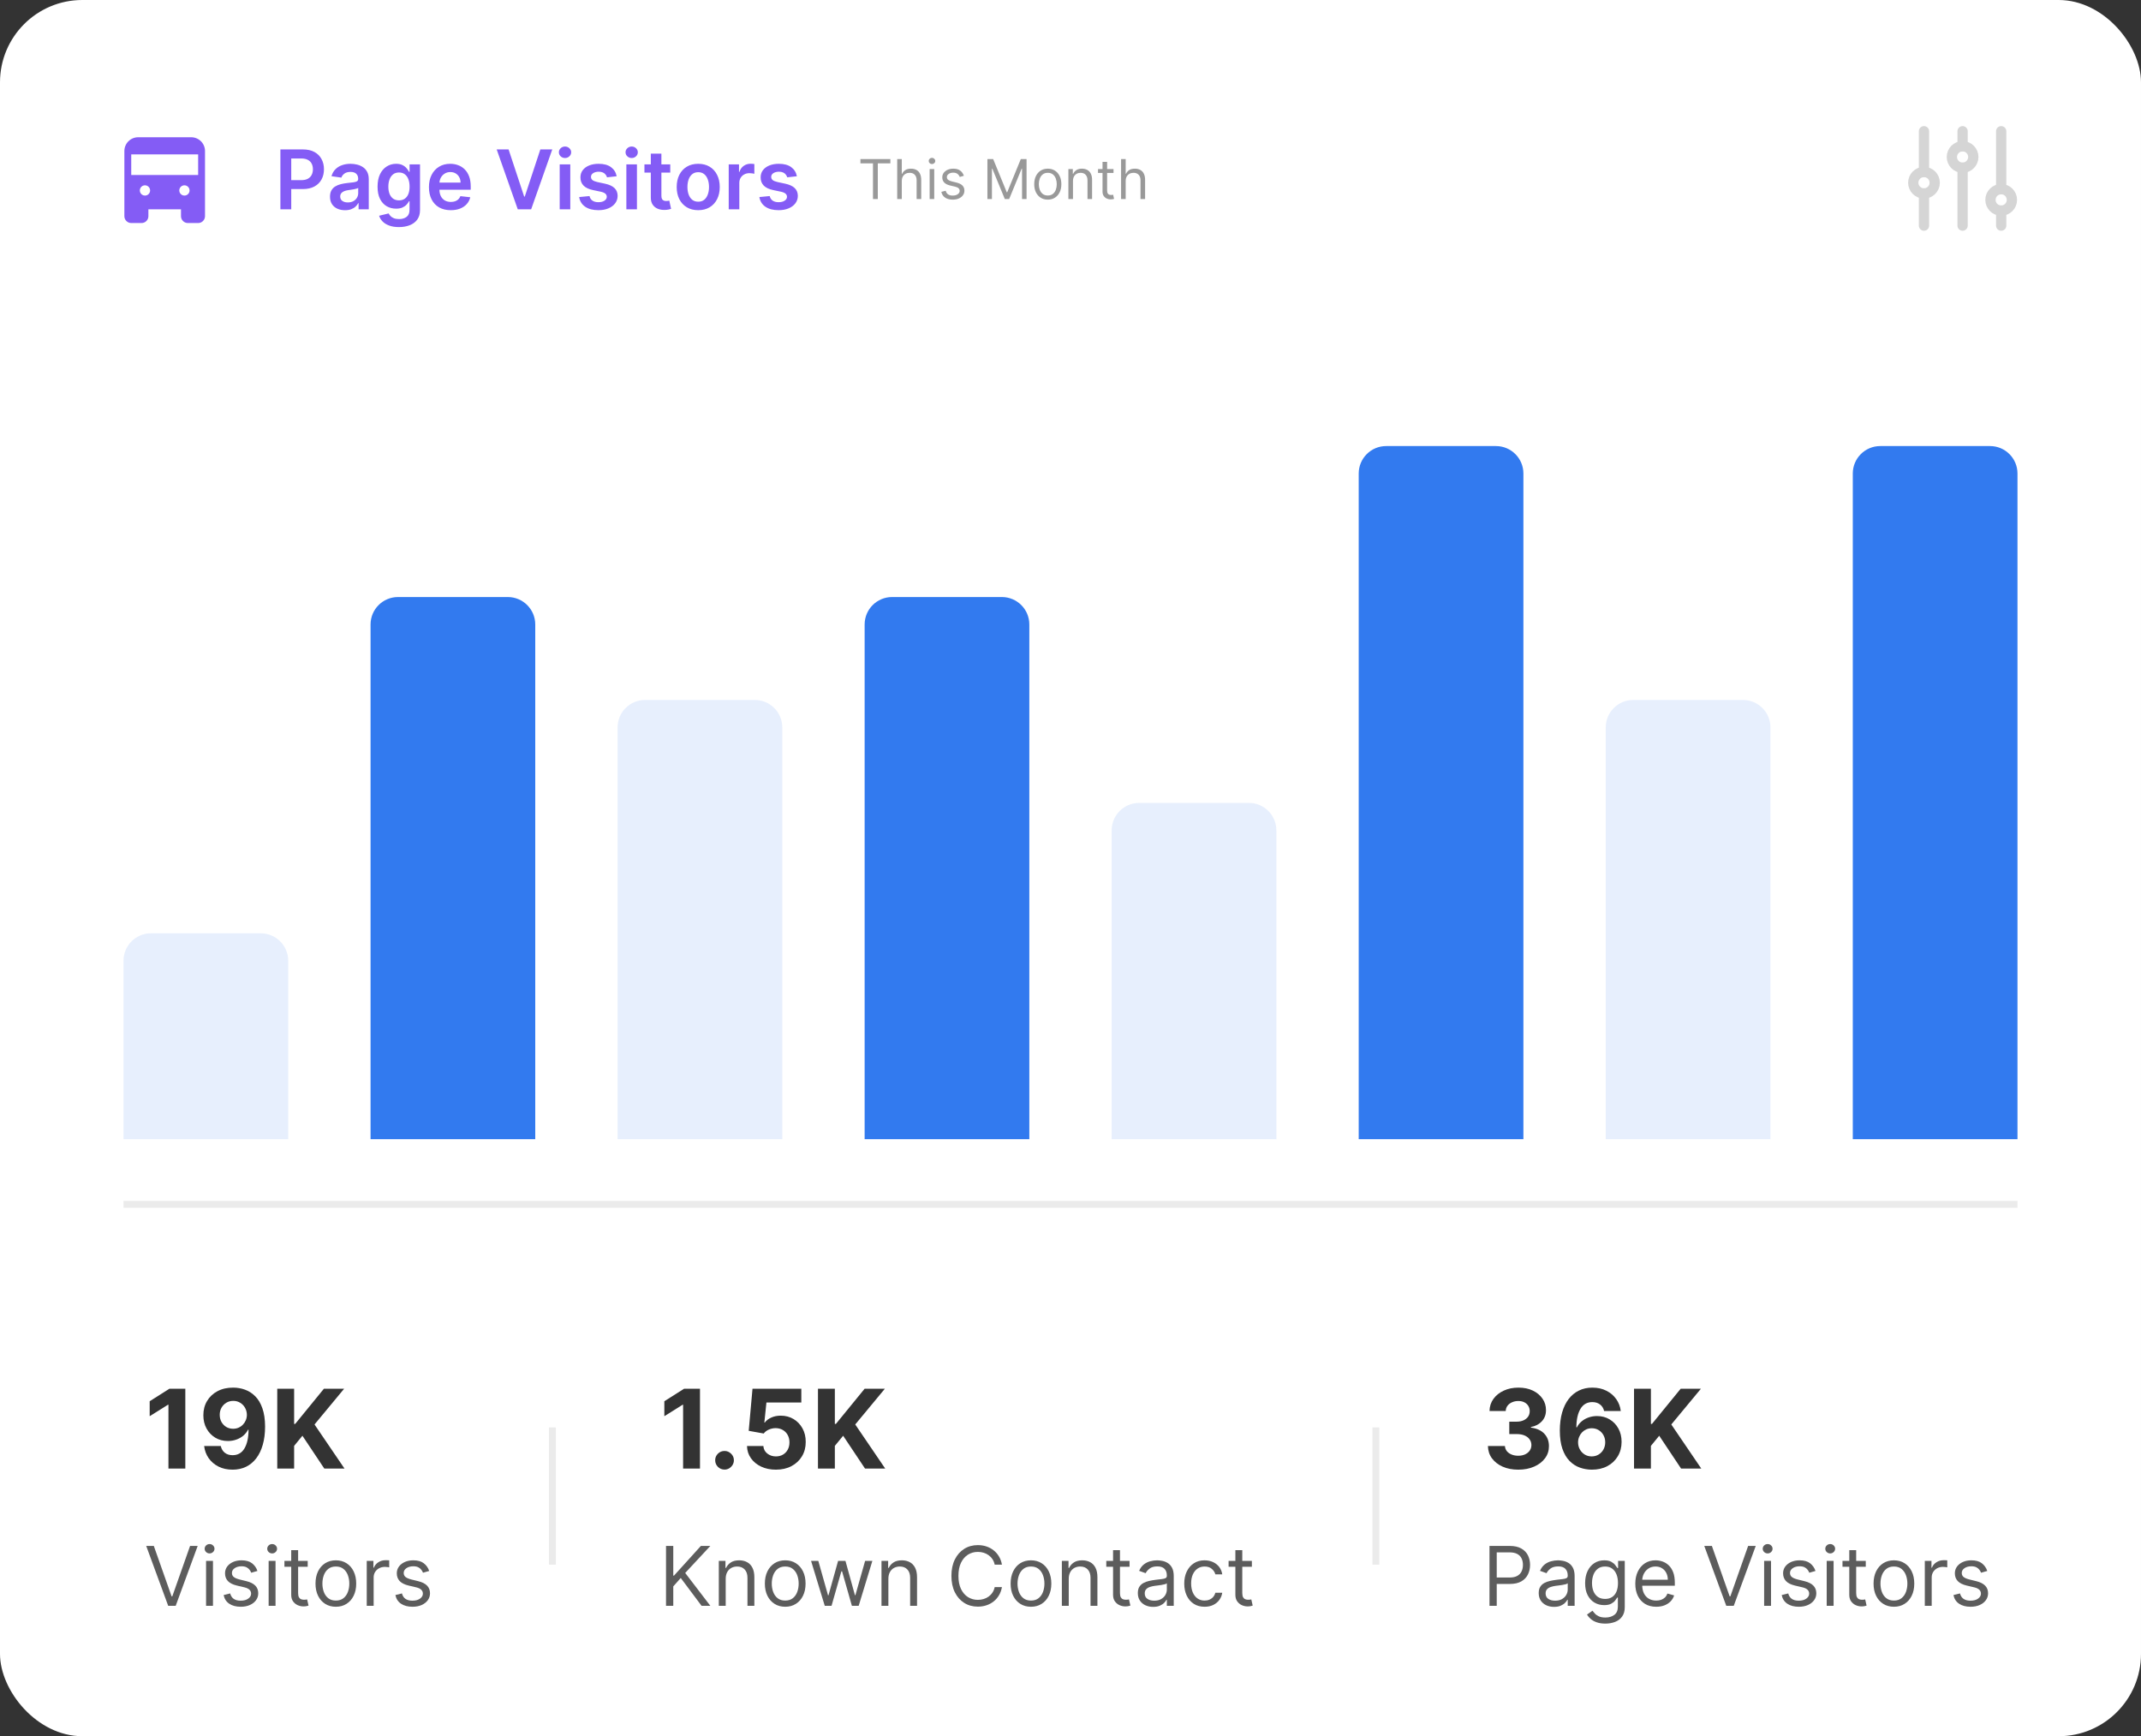 <svg width="312" height="253" viewBox="0 0 312 253" fill="none" xmlns="http://www.w3.org/2000/svg">
<rect x="0" y="0" width="312" height="253" fill="#333333" stroke="none"/>
<rect width="312" height="253" rx="12" fill="white"/>
<path d="M27.875 20H20.125C19.595 20.002 19.087 20.213 18.713 20.588C18.338 20.962 18.127 21.47 18.125 22V31.5C18.125 31.765 18.23 32.02 18.418 32.207C18.605 32.395 18.86 32.5 19.125 32.5H20.625C20.89 32.5 21.145 32.395 21.332 32.207C21.52 32.02 21.625 31.765 21.625 31.5V30.5H26.375V31.5C26.375 31.765 26.48 32.02 26.668 32.207C26.855 32.395 27.11 32.5 27.375 32.5H28.875C29.14 32.5 29.395 32.395 29.582 32.207C29.77 32.02 29.875 31.765 29.875 31.5V22C29.873 21.47 29.662 20.962 29.287 20.588C28.913 20.213 28.405 20.002 27.875 20V20ZM21.125 28.5C20.977 28.5 20.832 28.456 20.708 28.374C20.585 28.291 20.489 28.174 20.432 28.037C20.375 27.9 20.36 27.749 20.389 27.604C20.418 27.458 20.49 27.325 20.595 27.22C20.7 27.115 20.833 27.043 20.979 27.014C21.124 26.985 21.275 27 21.412 27.057C21.549 27.114 21.666 27.21 21.749 27.333C21.831 27.457 21.875 27.602 21.875 27.75C21.875 27.949 21.796 28.14 21.655 28.28C21.515 28.421 21.324 28.5 21.125 28.5ZM26.875 28.5C26.727 28.5 26.582 28.456 26.458 28.374C26.335 28.291 26.239 28.174 26.182 28.037C26.125 27.9 26.11 27.749 26.139 27.604C26.168 27.458 26.24 27.325 26.345 27.22C26.45 27.115 26.583 27.043 26.729 27.014C26.874 26.985 27.025 27 27.162 27.057C27.299 27.114 27.416 27.21 27.499 27.333C27.581 27.457 27.625 27.602 27.625 27.75C27.625 27.949 27.546 28.14 27.405 28.28C27.265 28.421 27.074 28.5 26.875 28.5ZM28.875 25.5H19.125V22.5H28.875V25.5Z" fill="#845CF5"/>
<path d="M40.861 30.5V21.773H44.133C44.804 21.773 45.367 21.898 45.821 22.148C46.278 22.398 46.624 22.741 46.856 23.179C47.092 23.614 47.21 24.108 47.21 24.662C47.21 25.222 47.092 25.719 46.856 26.153C46.621 26.588 46.273 26.93 45.812 27.18C45.352 27.428 44.785 27.551 44.112 27.551H41.943V26.251H43.899C44.291 26.251 44.612 26.183 44.862 26.047C45.112 25.91 45.297 25.723 45.416 25.484C45.538 25.246 45.599 24.972 45.599 24.662C45.599 24.352 45.538 24.079 45.416 23.844C45.297 23.608 45.111 23.425 44.858 23.294C44.608 23.16 44.285 23.094 43.891 23.094H42.442V30.5H40.861ZM50.282 30.632C49.867 30.632 49.493 30.558 49.161 30.41C48.831 30.26 48.57 30.038 48.377 29.746C48.186 29.453 48.091 29.092 48.091 28.663C48.091 28.294 48.159 27.989 48.296 27.747C48.432 27.506 48.618 27.312 48.854 27.168C49.09 27.023 49.355 26.913 49.651 26.84C49.949 26.763 50.258 26.707 50.576 26.673C50.959 26.634 51.27 26.598 51.509 26.567C51.748 26.533 51.921 26.482 52.029 26.413C52.14 26.342 52.195 26.233 52.195 26.085V26.06C52.195 25.739 52.1 25.49 51.909 25.314C51.719 25.138 51.445 25.05 51.087 25.05C50.709 25.05 50.409 25.132 50.188 25.297C49.969 25.462 49.821 25.656 49.745 25.881L48.304 25.676C48.418 25.278 48.605 24.946 48.867 24.679C49.128 24.409 49.448 24.207 49.826 24.074C50.203 23.938 50.621 23.869 51.078 23.869C51.394 23.869 51.708 23.906 52.02 23.98C52.333 24.054 52.618 24.176 52.877 24.347C53.135 24.514 53.343 24.743 53.499 25.033C53.658 25.322 53.738 25.685 53.738 26.119V30.5H52.255V29.601H52.203C52.11 29.783 51.978 29.953 51.807 30.112C51.64 30.268 51.428 30.395 51.172 30.491C50.919 30.585 50.623 30.632 50.282 30.632ZM50.682 29.499C50.992 29.499 51.26 29.438 51.488 29.315C51.715 29.19 51.89 29.026 52.012 28.821C52.137 28.616 52.199 28.393 52.199 28.152V27.381C52.151 27.421 52.069 27.457 51.952 27.491C51.838 27.526 51.711 27.555 51.569 27.581C51.426 27.607 51.286 27.629 51.147 27.649C51.008 27.669 50.887 27.686 50.784 27.7C50.554 27.732 50.348 27.783 50.166 27.854C49.985 27.925 49.841 28.024 49.736 28.152C49.631 28.277 49.578 28.439 49.578 28.638C49.578 28.922 49.682 29.136 49.89 29.281C50.097 29.426 50.361 29.499 50.682 29.499ZM58.135 33.091C57.581 33.091 57.105 33.016 56.708 32.865C56.31 32.717 55.99 32.519 55.749 32.269C55.508 32.019 55.34 31.741 55.246 31.438L56.635 31.101C56.698 31.229 56.789 31.355 56.908 31.48C57.027 31.608 57.188 31.713 57.39 31.796C57.594 31.881 57.851 31.923 58.161 31.923C58.598 31.923 58.961 31.817 59.248 31.604C59.534 31.393 59.678 31.047 59.678 30.564V29.324H59.601C59.522 29.483 59.405 29.646 59.252 29.814C59.101 29.982 58.901 30.122 58.651 30.236C58.404 30.349 58.093 30.406 57.718 30.406C57.215 30.406 56.759 30.288 56.35 30.053C55.944 29.814 55.62 29.459 55.378 28.987C55.14 28.513 55.02 27.919 55.02 27.206C55.02 26.487 55.14 25.881 55.378 25.386C55.62 24.889 55.945 24.513 56.354 24.257C56.763 23.999 57.219 23.869 57.722 23.869C58.105 23.869 58.421 23.935 58.668 24.065C58.918 24.193 59.117 24.348 59.265 24.53C59.412 24.709 59.525 24.878 59.601 25.037H59.686V23.954H61.208V30.607C61.208 31.166 61.074 31.629 60.807 31.996C60.54 32.362 60.175 32.636 59.712 32.818C59.249 33 58.723 33.091 58.135 33.091ZM58.148 29.196C58.475 29.196 58.753 29.116 58.983 28.957C59.213 28.798 59.388 28.57 59.508 28.271C59.627 27.973 59.686 27.615 59.686 27.197C59.686 26.785 59.627 26.425 59.508 26.115C59.391 25.805 59.218 25.565 58.988 25.395C58.76 25.222 58.48 25.135 58.148 25.135C57.804 25.135 57.517 25.224 57.287 25.403C57.057 25.582 56.884 25.828 56.767 26.141C56.651 26.45 56.593 26.803 56.593 27.197C56.593 27.598 56.651 27.949 56.767 28.25C56.887 28.548 57.061 28.781 57.291 28.949C57.525 29.114 57.81 29.196 58.148 29.196ZM65.686 30.628C65.03 30.628 64.463 30.491 63.986 30.219C63.512 29.943 63.147 29.554 62.891 29.051C62.635 28.546 62.508 27.95 62.508 27.266C62.508 26.592 62.635 26.001 62.891 25.493C63.15 24.982 63.51 24.584 63.973 24.3C64.436 24.013 64.981 23.869 65.606 23.869C66.009 23.869 66.39 23.935 66.748 24.065C67.108 24.193 67.427 24.392 67.702 24.662C67.981 24.932 68.199 25.276 68.358 25.693C68.517 26.108 68.597 26.602 68.597 27.176V27.649H63.232V26.609H67.118C67.115 26.314 67.052 26.051 66.927 25.821C66.802 25.588 66.627 25.405 66.402 25.271C66.181 25.138 65.922 25.071 65.627 25.071C65.311 25.071 65.034 25.148 64.796 25.301C64.557 25.452 64.371 25.651 64.238 25.898C64.107 26.142 64.04 26.41 64.037 26.703V27.611C64.037 27.991 64.107 28.318 64.246 28.591C64.385 28.861 64.58 29.068 64.83 29.213C65.08 29.355 65.373 29.426 65.708 29.426C65.932 29.426 66.135 29.395 66.317 29.332C66.499 29.267 66.657 29.172 66.79 29.047C66.924 28.922 67.025 28.767 67.093 28.582L68.533 28.744C68.442 29.125 68.269 29.457 68.013 29.741C67.76 30.023 67.436 30.241 67.041 30.398C66.647 30.551 66.195 30.628 65.686 30.628ZM74.114 21.773L76.386 28.642H76.475L78.742 21.773H80.481L77.404 30.5H75.452L72.38 21.773H74.114ZM81.562 30.5V23.954H83.105V30.5H81.562ZM82.338 23.026C82.093 23.026 81.883 22.945 81.707 22.783C81.531 22.618 81.443 22.421 81.443 22.19C81.443 21.957 81.531 21.76 81.707 21.598C81.883 21.433 82.093 21.351 82.338 21.351C82.585 21.351 82.795 21.433 82.968 21.598C83.144 21.76 83.233 21.957 83.233 22.19C83.233 22.421 83.144 22.618 82.968 22.783C82.795 22.945 82.585 23.026 82.338 23.026ZM89.864 25.685L88.458 25.838C88.418 25.696 88.349 25.562 88.249 25.438C88.153 25.312 88.022 25.212 87.857 25.135C87.692 25.058 87.491 25.02 87.252 25.02C86.931 25.02 86.661 25.09 86.442 25.229C86.227 25.368 86.12 25.548 86.123 25.77C86.12 25.96 86.19 26.115 86.332 26.234C86.477 26.354 86.715 26.452 87.048 26.528L88.164 26.767C88.783 26.901 89.244 27.112 89.545 27.402C89.849 27.692 90.002 28.071 90.005 28.54C90.002 28.952 89.881 29.315 89.643 29.631C89.407 29.943 89.079 30.188 88.658 30.364C88.238 30.54 87.755 30.628 87.21 30.628C86.408 30.628 85.763 30.46 85.275 30.125C84.786 29.787 84.495 29.317 84.401 28.715L85.906 28.57C85.974 28.865 86.119 29.088 86.34 29.239C86.562 29.389 86.85 29.465 87.205 29.465C87.572 29.465 87.866 29.389 88.087 29.239C88.312 29.088 88.424 28.902 88.424 28.68C88.424 28.493 88.352 28.338 88.207 28.216C88.065 28.094 87.843 28 87.542 27.935L86.425 27.7C85.798 27.57 85.333 27.349 85.032 27.04C84.731 26.727 84.582 26.332 84.585 25.855C84.582 25.452 84.691 25.102 84.913 24.807C85.137 24.509 85.448 24.278 85.846 24.116C86.246 23.952 86.708 23.869 87.231 23.869C87.998 23.869 88.602 24.033 89.042 24.359C89.485 24.686 89.759 25.128 89.864 25.685ZM91.277 30.5V23.954H92.82V30.5H91.277ZM92.053 23.026C91.808 23.026 91.598 22.945 91.422 22.783C91.246 22.618 91.158 22.421 91.158 22.19C91.158 21.957 91.246 21.76 91.422 21.598C91.598 21.433 91.808 21.351 92.053 21.351C92.3 21.351 92.51 21.433 92.683 21.598C92.859 21.76 92.947 21.957 92.947 22.19C92.947 22.421 92.859 22.618 92.683 22.783C92.51 22.945 92.3 23.026 92.053 23.026ZM97.674 23.954V25.148H93.912V23.954H97.674ZM94.841 22.386H96.383V28.531C96.383 28.739 96.414 28.898 96.477 29.009C96.542 29.116 96.627 29.19 96.733 29.23C96.838 29.27 96.954 29.29 97.082 29.29C97.179 29.29 97.267 29.283 97.346 29.268C97.429 29.254 97.491 29.241 97.534 29.23L97.794 30.436C97.711 30.465 97.593 30.496 97.44 30.53C97.289 30.564 97.105 30.584 96.886 30.59C96.5 30.601 96.152 30.543 95.842 30.415C95.532 30.284 95.287 30.082 95.105 29.81C94.926 29.537 94.838 29.196 94.841 28.787V22.386ZM101.749 30.628C101.11 30.628 100.556 30.487 100.087 30.206C99.619 29.925 99.255 29.531 98.996 29.026C98.741 28.52 98.613 27.929 98.613 27.253C98.613 26.577 98.741 25.984 98.996 25.476C99.255 24.967 99.619 24.572 100.087 24.291C100.556 24.01 101.11 23.869 101.749 23.869C102.388 23.869 102.942 24.01 103.411 24.291C103.88 24.572 104.242 24.967 104.498 25.476C104.756 25.984 104.886 26.577 104.886 27.253C104.886 27.929 104.756 28.52 104.498 29.026C104.242 29.531 103.88 29.925 103.411 30.206C102.942 30.487 102.388 30.628 101.749 30.628ZM101.758 29.392C102.104 29.392 102.394 29.297 102.627 29.107C102.86 28.913 103.033 28.655 103.147 28.331C103.263 28.007 103.322 27.646 103.322 27.249C103.322 26.848 103.263 26.486 103.147 26.162C103.033 25.835 102.86 25.575 102.627 25.382C102.394 25.189 102.104 25.092 101.758 25.092C101.403 25.092 101.107 25.189 100.871 25.382C100.638 25.575 100.464 25.835 100.347 26.162C100.234 26.486 100.177 26.848 100.177 27.249C100.177 27.646 100.234 28.007 100.347 28.331C100.464 28.655 100.638 28.913 100.871 29.107C101.107 29.297 101.403 29.392 101.758 29.392ZM106.195 30.5V23.954H107.691V25.046H107.759C107.878 24.668 108.083 24.376 108.373 24.172C108.665 23.965 108.999 23.861 109.374 23.861C109.459 23.861 109.554 23.865 109.659 23.874C109.767 23.879 109.857 23.889 109.928 23.903V25.322C109.863 25.3 109.759 25.28 109.617 25.263C109.478 25.243 109.343 25.233 109.212 25.233C108.931 25.233 108.678 25.294 108.453 25.416C108.232 25.535 108.057 25.702 107.929 25.915C107.801 26.128 107.738 26.374 107.738 26.652V30.5H106.195ZM116.126 25.685L114.72 25.838C114.68 25.696 114.61 25.562 114.511 25.438C114.414 25.312 114.284 25.212 114.119 25.135C113.954 25.058 113.752 25.02 113.514 25.02C113.193 25.02 112.923 25.09 112.704 25.229C112.488 25.368 112.382 25.548 112.385 25.77C112.382 25.96 112.451 26.115 112.593 26.234C112.738 26.354 112.977 26.452 113.309 26.528L114.426 26.767C115.045 26.901 115.505 27.112 115.806 27.402C116.11 27.692 116.264 28.071 116.267 28.54C116.264 28.952 116.143 29.315 115.904 29.631C115.669 29.943 115.341 30.188 114.92 30.364C114.5 30.54 114.017 30.628 113.471 30.628C112.67 30.628 112.025 30.46 111.537 30.125C111.048 29.787 110.757 29.317 110.663 28.715L112.167 28.57C112.235 28.865 112.38 29.088 112.602 29.239C112.824 29.389 113.112 29.465 113.467 29.465C113.833 29.465 114.127 29.389 114.349 29.239C114.574 29.088 114.686 28.902 114.686 28.68C114.686 28.493 114.613 28.338 114.468 28.216C114.326 28.094 114.105 28 113.804 27.935L112.687 27.7C112.059 27.57 111.595 27.349 111.294 27.04C110.993 26.727 110.843 26.332 110.846 25.855C110.843 25.452 110.953 25.102 111.174 24.807C111.399 24.509 111.71 24.278 112.108 24.116C112.508 23.952 112.97 23.869 113.493 23.869C114.26 23.869 114.863 24.033 115.304 24.359C115.747 24.686 116.021 25.128 116.126 25.685Z" fill="#845CF5"/>
<path d="M125.386 23.807V23.182H129.75V23.807H127.92V29H127.216V23.807H125.386ZM131.417 26.375V29H130.746V23.182H131.417V25.318H131.474C131.576 25.093 131.729 24.914 131.934 24.781C132.14 24.647 132.415 24.579 132.758 24.579C133.055 24.579 133.316 24.639 133.539 24.759C133.763 24.876 133.936 25.057 134.059 25.301C134.184 25.544 134.246 25.852 134.246 26.227V29H133.576V26.273C133.576 25.926 133.486 25.658 133.306 25.469C133.128 25.277 132.881 25.182 132.565 25.182C132.345 25.182 132.148 25.228 131.974 25.321C131.801 25.414 131.665 25.549 131.565 25.727C131.466 25.905 131.417 26.121 131.417 26.375ZM135.473 29V24.636H136.143V29H135.473ZM135.814 23.909C135.683 23.909 135.571 23.865 135.476 23.776C135.383 23.687 135.337 23.579 135.337 23.454C135.337 23.329 135.383 23.223 135.476 23.134C135.571 23.044 135.683 23 135.814 23C135.945 23 136.056 23.044 136.149 23.134C136.244 23.223 136.291 23.329 136.291 23.454C136.291 23.579 136.244 23.687 136.149 23.776C136.056 23.865 135.945 23.909 135.814 23.909ZM140.462 25.614L139.86 25.784C139.822 25.684 139.766 25.586 139.692 25.491C139.621 25.395 139.522 25.315 139.397 25.253C139.272 25.19 139.112 25.159 138.917 25.159C138.65 25.159 138.427 25.221 138.249 25.344C138.073 25.465 137.985 25.619 137.985 25.807C137.985 25.974 138.046 26.105 138.167 26.202C138.288 26.298 138.478 26.379 138.735 26.443L139.383 26.602C139.773 26.697 140.064 26.842 140.255 27.037C140.446 27.23 140.542 27.479 140.542 27.784C140.542 28.034 140.47 28.258 140.326 28.454C140.184 28.651 139.985 28.807 139.729 28.921C139.474 29.034 139.176 29.091 138.837 29.091C138.392 29.091 138.024 28.994 137.732 28.801C137.441 28.608 137.256 28.326 137.178 27.954L137.815 27.796C137.875 28.03 137.99 28.206 138.158 28.324C138.329 28.441 138.551 28.5 138.826 28.5C139.138 28.5 139.387 28.434 139.57 28.301C139.756 28.167 139.849 28.006 139.849 27.818C139.849 27.667 139.796 27.54 139.69 27.438C139.584 27.333 139.421 27.256 139.201 27.204L138.474 27.034C138.074 26.939 137.781 26.793 137.593 26.594C137.407 26.393 137.315 26.142 137.315 25.841C137.315 25.595 137.384 25.377 137.522 25.188C137.662 24.998 137.853 24.849 138.093 24.741C138.335 24.634 138.61 24.579 138.917 24.579C139.349 24.579 139.688 24.674 139.934 24.864C140.182 25.053 140.358 25.303 140.462 25.614ZM143.892 23.182H144.733L146.71 28.011H146.778L148.756 23.182H149.597V29H148.938V24.579H148.881L147.062 29H146.426L144.608 24.579H144.551V29H143.892V23.182ZM152.691 29.091C152.297 29.091 151.951 28.997 151.654 28.81C151.359 28.622 151.128 28.36 150.961 28.023C150.796 27.686 150.714 27.292 150.714 26.841C150.714 26.386 150.796 25.99 150.961 25.651C151.128 25.312 151.359 25.048 151.654 24.861C151.951 24.673 152.297 24.579 152.691 24.579C153.085 24.579 153.43 24.673 153.725 24.861C154.022 25.048 154.254 25.312 154.418 25.651C154.585 25.99 154.668 26.386 154.668 26.841C154.668 27.292 154.585 27.686 154.418 28.023C154.254 28.36 154.022 28.622 153.725 28.81C153.43 28.997 153.085 29.091 152.691 29.091ZM152.691 28.489C152.99 28.489 153.237 28.412 153.43 28.259C153.623 28.105 153.766 27.903 153.859 27.653C153.951 27.403 153.998 27.133 153.998 26.841C153.998 26.549 153.951 26.277 153.859 26.026C153.766 25.774 153.623 25.57 153.43 25.415C153.237 25.259 152.99 25.182 152.691 25.182C152.392 25.182 152.146 25.259 151.952 25.415C151.759 25.57 151.616 25.774 151.523 26.026C151.431 26.277 151.384 26.549 151.384 26.841C151.384 27.133 151.431 27.403 151.523 27.653C151.616 27.903 151.759 28.105 151.952 28.259C152.146 28.412 152.392 28.489 152.691 28.489ZM156.362 26.375V29H155.692V24.636H156.339V25.318H156.396C156.499 25.097 156.654 24.919 156.862 24.784C157.071 24.648 157.339 24.579 157.669 24.579C157.964 24.579 158.223 24.64 158.445 24.761C158.666 24.881 158.839 25.062 158.962 25.307C159.085 25.549 159.146 25.856 159.146 26.227V29H158.476V26.273C158.476 25.93 158.387 25.663 158.209 25.472C158.031 25.278 157.786 25.182 157.476 25.182C157.262 25.182 157.071 25.228 156.902 25.321C156.735 25.414 156.604 25.549 156.507 25.727C156.411 25.905 156.362 26.121 156.362 26.375ZM162.269 24.636V25.204H160.008V24.636H162.269ZM160.667 23.591H161.337V27.75C161.337 27.939 161.365 28.081 161.42 28.176C161.477 28.269 161.549 28.331 161.636 28.364C161.725 28.394 161.818 28.409 161.917 28.409C161.991 28.409 162.051 28.405 162.099 28.398C162.146 28.388 162.184 28.381 162.212 28.375L162.349 28.977C162.303 28.994 162.24 29.011 162.158 29.028C162.077 29.047 161.974 29.057 161.849 29.057C161.659 29.057 161.474 29.016 161.292 28.935C161.112 28.853 160.962 28.729 160.843 28.562C160.726 28.396 160.667 28.186 160.667 27.932V23.591ZM164.042 26.375V29H163.371V23.182H164.042V25.318H164.099C164.201 25.093 164.354 24.914 164.559 24.781C164.765 24.647 165.04 24.579 165.383 24.579C165.68 24.579 165.941 24.639 166.164 24.759C166.388 24.876 166.561 25.057 166.684 25.301C166.809 25.544 166.871 25.852 166.871 26.227V29H166.201V26.273C166.201 25.926 166.111 25.658 165.931 25.469C165.753 25.277 165.506 25.182 165.19 25.182C164.97 25.182 164.773 25.228 164.599 25.321C164.426 25.414 164.29 25.549 164.19 25.727C164.091 25.905 164.042 26.121 164.042 26.375Z" fill="black" fill-opacity="0.4"/>
<path d="M286 24.438V32.875" stroke="#D5D5D5" stroke-width="1.5" stroke-linecap="round" stroke-linejoin="round"/>
<path d="M286 19.125V21.312" stroke="#D5D5D5" stroke-width="1.5" stroke-linecap="round" stroke-linejoin="round"/>
<path d="M286 24.438C286.863 24.438 287.562 23.738 287.562 22.875C287.562 22.012 286.863 21.312 286 21.312C285.137 21.312 284.438 22.012 284.438 22.875C284.438 23.738 285.137 24.438 286 24.438Z" stroke="#D5D5D5" stroke-width="1.5" stroke-linecap="round" stroke-linejoin="round"/>
<path d="M291.625 30.688V32.875" stroke="#D5D5D5" stroke-width="1.5" stroke-linecap="round" stroke-linejoin="round"/>
<path d="M291.625 19.125V27.562" stroke="#D5D5D5" stroke-width="1.5" stroke-linecap="round" stroke-linejoin="round"/>
<path d="M291.625 30.688C292.488 30.688 293.188 29.988 293.188 29.125C293.188 28.262 292.488 27.562 291.625 27.562C290.762 27.562 290.062 28.262 290.062 29.125C290.062 29.988 290.762 30.688 291.625 30.688Z" stroke="#D5D5D5" stroke-width="1.5" stroke-linecap="round" stroke-linejoin="round"/>
<path d="M280.375 28.188V32.875" stroke="#D5D5D5" stroke-width="1.5" stroke-linecap="round" stroke-linejoin="round"/>
<path d="M280.375 19.125V25.062" stroke="#D5D5D5" stroke-width="1.5" stroke-linecap="round" stroke-linejoin="round"/>
<path d="M280.375 28.188C281.238 28.188 281.938 27.488 281.938 26.625C281.938 25.762 281.238 25.062 280.375 25.062C279.512 25.062 278.812 25.762 278.812 26.625C278.812 27.488 279.512 28.188 280.375 28.188Z" stroke="#D5D5D5" stroke-width="1.5" stroke-linecap="round" stroke-linejoin="round"/>
<path d="M18 140C18 137.791 19.791 136 22 136H38C40.209 136 42 137.791 42 140V166H18V140Z" fill="#327AEF" fill-opacity="0.12"/>
<path d="M54 91C54 88.791 55.791 87 58 87H74C76.209 87 78 88.791 78 91V166H54V91Z" fill="#327AEF"/>
<path d="M90 106C90 103.791 91.791 102 94 102H110C112.209 102 114 103.791 114 106V166H90V106Z" fill="#327AEF" fill-opacity="0.12"/>
<path d="M126 91C126 88.791 127.791 87 130 87H146C148.209 87 150 88.791 150 91V166H126V91Z" fill="#327AEF"/>
<path d="M162 121C162 118.791 163.791 117 166 117H182C184.209 117 186 118.791 186 121V166H162V121Z" fill="#327AEF" fill-opacity="0.12"/>
<path d="M198 69C198 66.791 199.791 65 202 65H218C220.209 65 222 66.791 222 69V166H198V69Z" fill="#327AEF"/>
<path d="M234 106C234 103.791 235.791 102 238 102H254C256.209 102 258 103.791 258 106V166H234V106Z" fill="#327AEF" fill-opacity="0.12"/>
<path d="M270 69C270 66.791 271.791 65 274 65H290C292.209 65 294 66.791 294 69V166H270V69Z" fill="#327AEF"/>
<line x1="294" y1="175.5" x2="18" y2="175.5" stroke="black" stroke-opacity="0.08"/>
<rect width="286" height="54" transform="translate(13 191)" fill="white"/>
<path d="M27.006 202.364V214H24.546V204.699H24.477L21.812 206.369V204.188L24.693 202.364H27.006ZM33.981 202.205C34.58 202.205 35.156 202.305 35.709 202.506C36.266 202.706 36.762 203.027 37.197 203.466C37.637 203.905 37.983 204.489 38.237 205.216C38.495 205.939 38.626 206.828 38.629 207.881C38.629 208.869 38.517 209.752 38.294 210.528C38.074 211.301 37.758 211.958 37.345 212.5C36.932 213.042 36.434 213.455 35.851 213.739C35.267 214.019 34.616 214.159 33.896 214.159C33.12 214.159 32.434 214.009 31.84 213.71C31.245 213.407 30.766 212.996 30.402 212.477C30.042 211.955 29.824 211.367 29.749 210.716H32.175C32.269 211.14 32.468 211.47 32.771 211.705C33.074 211.936 33.449 212.051 33.896 212.051C34.654 212.051 35.23 211.722 35.624 211.062C36.017 210.4 36.216 209.492 36.22 208.341H36.141C35.966 208.682 35.731 208.975 35.436 209.222C35.141 209.464 34.802 209.652 34.419 209.784C34.04 209.917 33.637 209.983 33.209 209.983C32.523 209.983 31.912 209.822 31.374 209.5C30.836 209.178 30.412 208.735 30.101 208.17C29.79 207.606 29.635 206.962 29.635 206.239C29.631 205.458 29.811 204.763 30.175 204.153C30.538 203.544 31.046 203.066 31.697 202.722C32.353 202.373 33.114 202.201 33.981 202.205ZM33.999 204.136C33.616 204.136 33.275 204.227 32.976 204.409C32.68 204.591 32.446 204.835 32.271 205.142C32.101 205.449 32.017 205.792 32.021 206.17C32.021 206.553 32.105 206.898 32.271 207.205C32.442 207.508 32.673 207.75 32.965 207.932C33.26 208.11 33.597 208.199 33.976 208.199C34.26 208.199 34.523 208.146 34.766 208.04C35.008 207.934 35.218 207.788 35.396 207.602C35.578 207.413 35.72 207.195 35.822 206.949C35.925 206.703 35.976 206.441 35.976 206.165C35.972 205.797 35.885 205.46 35.715 205.153C35.544 204.847 35.309 204.6 35.01 204.415C34.711 204.229 34.374 204.136 33.999 204.136ZM40.402 214V202.364H42.862V207.494H43.016L47.203 202.364H50.152L45.834 207.574L50.203 214H47.26L44.072 209.216L42.862 210.693V214H40.402Z" fill="black" fill-opacity="0.8"/>
<path d="M22.415 225.273L25.006 232.619H25.108L27.699 225.273H28.807L25.602 234H24.511L21.307 225.273H22.415ZM30.03 234V227.455H31.035V234H30.03ZM30.541 226.364C30.345 226.364 30.176 226.297 30.034 226.163C29.895 226.03 29.825 225.869 29.825 225.682C29.825 225.494 29.895 225.334 30.034 225.2C30.176 225.067 30.345 225 30.541 225C30.737 225 30.905 225.067 31.044 225.2C31.186 225.334 31.257 225.494 31.257 225.682C31.257 225.869 31.186 226.03 31.044 226.163C30.905 226.297 30.737 226.364 30.541 226.364ZM37.514 228.92L36.61 229.176C36.554 229.026 36.47 228.879 36.359 228.737C36.251 228.592 36.103 228.473 35.916 228.379C35.728 228.286 35.488 228.239 35.196 228.239C34.795 228.239 34.461 228.331 34.194 228.516C33.93 228.697 33.798 228.929 33.798 229.21C33.798 229.46 33.889 229.658 34.071 229.803C34.252 229.947 34.537 230.068 34.923 230.165L35.895 230.403C36.48 230.545 36.916 230.763 37.203 231.055C37.49 231.345 37.633 231.719 37.633 232.176C37.633 232.551 37.525 232.886 37.309 233.182C37.096 233.477 36.798 233.71 36.414 233.881C36.031 234.051 35.585 234.136 35.076 234.136C34.409 234.136 33.856 233.991 33.419 233.702C32.981 233.412 32.704 232.989 32.588 232.432L33.542 232.193C33.633 232.545 33.805 232.81 34.058 232.986C34.314 233.162 34.647 233.25 35.059 233.25C35.528 233.25 35.9 233.151 36.176 232.952C36.454 232.75 36.593 232.509 36.593 232.227C36.593 232 36.514 231.81 36.355 231.656C36.196 231.5 35.951 231.384 35.622 231.307L34.531 231.051C33.931 230.909 33.491 230.689 33.21 230.391C32.931 230.089 32.792 229.713 32.792 229.261C32.792 228.892 32.896 228.565 33.103 228.281C33.314 227.997 33.599 227.774 33.96 227.612C34.324 227.45 34.735 227.369 35.196 227.369C35.843 227.369 36.352 227.511 36.721 227.795C37.093 228.08 37.358 228.455 37.514 228.92ZM39.147 234V227.455H40.153V234H39.147ZM39.658 226.364C39.462 226.364 39.293 226.297 39.151 226.163C39.012 226.03 38.943 225.869 38.943 225.682C38.943 225.494 39.012 225.334 39.151 225.2C39.293 225.067 39.462 225 39.658 225C39.854 225 40.022 225.067 40.161 225.2C40.303 225.334 40.374 225.494 40.374 225.682C40.374 225.869 40.303 226.03 40.161 226.163C40.022 226.297 39.854 226.364 39.658 226.364ZM44.841 227.455V228.307H41.449V227.455H44.841ZM42.438 225.886H43.444V232.125C43.444 232.409 43.485 232.622 43.567 232.764C43.652 232.903 43.76 232.997 43.891 233.045C44.025 233.091 44.165 233.114 44.313 233.114C44.424 233.114 44.515 233.108 44.586 233.097C44.657 233.082 44.713 233.071 44.756 233.062L44.961 233.966C44.892 233.991 44.797 234.017 44.675 234.043C44.553 234.071 44.398 234.085 44.211 234.085C43.926 234.085 43.648 234.024 43.375 233.902C43.105 233.78 42.881 233.594 42.702 233.344C42.526 233.094 42.438 232.778 42.438 232.398V225.886ZM48.943 234.136C48.352 234.136 47.834 233.996 47.387 233.714C46.944 233.433 46.598 233.04 46.348 232.534C46.1 232.028 45.977 231.437 45.977 230.761C45.977 230.08 46.1 229.484 46.348 228.976C46.598 228.467 46.944 228.072 47.387 227.791C47.834 227.51 48.352 227.369 48.943 227.369C49.534 227.369 50.051 227.51 50.494 227.791C50.94 228.072 51.287 228.467 51.534 228.976C51.784 229.484 51.909 230.08 51.909 230.761C51.909 231.437 51.784 232.028 51.534 232.534C51.287 233.04 50.94 233.433 50.494 233.714C50.051 233.996 49.534 234.136 48.943 234.136ZM48.943 233.233C49.392 233.233 49.761 233.118 50.051 232.888C50.341 232.658 50.555 232.355 50.694 231.98C50.834 231.605 50.903 231.199 50.903 230.761C50.903 230.324 50.834 229.916 50.694 229.538C50.555 229.161 50.341 228.855 50.051 228.622C49.761 228.389 49.392 228.273 48.943 228.273C48.494 228.273 48.125 228.389 47.835 228.622C47.545 228.855 47.331 229.161 47.191 229.538C47.052 229.916 46.983 230.324 46.983 230.761C46.983 231.199 47.052 231.605 47.191 231.98C47.331 232.355 47.545 232.658 47.835 232.888C48.125 233.118 48.494 233.233 48.943 233.233ZM53.444 234V227.455H54.416V228.443H54.484C54.603 228.119 54.819 227.857 55.131 227.655C55.444 227.453 55.796 227.352 56.188 227.352C56.262 227.352 56.354 227.354 56.465 227.357C56.576 227.359 56.66 227.364 56.717 227.369V228.392C56.682 228.384 56.604 228.371 56.482 228.354C56.363 228.334 56.236 228.324 56.103 228.324C55.785 228.324 55.501 228.391 55.251 228.524C55.004 228.655 54.807 228.837 54.663 229.07C54.521 229.3 54.45 229.562 54.45 229.858V234H53.444ZM62.545 228.92L61.642 229.176C61.585 229.026 61.501 228.879 61.39 228.737C61.282 228.592 61.135 228.473 60.947 228.379C60.76 228.286 60.52 228.239 60.227 228.239C59.826 228.239 59.492 228.331 59.225 228.516C58.961 228.697 58.829 228.929 58.829 229.21C58.829 229.46 58.92 229.658 59.102 229.803C59.284 229.947 59.568 230.068 59.954 230.165L60.926 230.403C61.511 230.545 61.947 230.763 62.234 231.055C62.521 231.345 62.664 231.719 62.664 232.176C62.664 232.551 62.556 232.886 62.341 233.182C62.127 233.477 61.829 233.71 61.446 233.881C61.062 234.051 60.616 234.136 60.108 234.136C59.44 234.136 58.887 233.991 58.45 233.702C58.012 233.412 57.735 232.989 57.619 232.432L58.574 232.193C58.664 232.545 58.836 232.81 59.089 232.986C59.345 233.162 59.679 233.25 60.091 233.25C60.559 233.25 60.931 233.151 61.207 232.952C61.485 232.75 61.625 232.509 61.625 232.227C61.625 232 61.545 231.81 61.386 231.656C61.227 231.5 60.983 231.384 60.653 231.307L59.562 231.051C58.963 230.909 58.522 230.689 58.241 230.391C57.963 230.089 57.824 229.713 57.824 229.261C57.824 228.892 57.927 228.565 58.135 228.281C58.345 227.997 58.63 227.774 58.991 227.612C59.355 227.45 59.767 227.369 60.227 227.369C60.875 227.369 61.383 227.511 61.752 227.795C62.125 228.08 62.389 228.455 62.545 228.92Z" fill="black" fill-opacity="0.64"/>
<line x1="80.5" y1="208" x2="80.5" y2="228" stroke="black" stroke-opacity="0.08"/>
<path d="M102.006 202.364V214H99.546V204.699H99.477L96.812 206.369V204.188L99.693 202.364H102.006ZM105.584 214.148C105.209 214.148 104.887 214.015 104.618 213.75C104.353 213.481 104.22 213.159 104.22 212.784C104.22 212.413 104.353 212.095 104.618 211.83C104.887 211.564 105.209 211.432 105.584 211.432C105.947 211.432 106.266 211.564 106.538 211.83C106.811 212.095 106.947 212.413 106.947 212.784C106.947 213.034 106.883 213.263 106.754 213.472C106.629 213.676 106.464 213.841 106.26 213.966C106.055 214.087 105.83 214.148 105.584 214.148ZM113.068 214.159C112.265 214.159 111.549 214.011 110.92 213.716C110.295 213.42 109.799 213.013 109.432 212.494C109.064 211.975 108.873 211.381 108.858 210.71H111.244C111.271 211.161 111.46 211.527 111.812 211.807C112.165 212.087 112.583 212.227 113.068 212.227C113.455 212.227 113.795 212.142 114.091 211.972C114.39 211.797 114.623 211.557 114.79 211.25C114.96 210.939 115.045 210.583 115.045 210.182C115.045 209.773 114.958 209.413 114.784 209.102C114.614 208.792 114.377 208.549 114.074 208.375C113.771 208.201 113.424 208.112 113.034 208.108C112.693 208.108 112.362 208.178 112.04 208.318C111.722 208.458 111.473 208.65 111.295 208.892L109.108 208.5L109.659 202.364H116.773V204.375H111.688L111.386 207.29H111.455C111.659 207.002 111.968 206.763 112.381 206.574C112.794 206.384 113.256 206.29 113.767 206.29C114.468 206.29 115.093 206.455 115.642 206.784C116.191 207.114 116.625 207.566 116.943 208.142C117.261 208.714 117.419 209.373 117.415 210.119C117.419 210.903 117.237 211.6 116.869 212.21C116.506 212.816 115.996 213.294 115.341 213.642C114.689 213.987 113.932 214.159 113.068 214.159ZM119.199 214V202.364H121.659V207.494H121.812L126 202.364H128.949L124.631 207.574L129 214H126.057L122.869 209.216L121.659 210.693V214H119.199Z" fill="black" fill-opacity="0.8"/>
<path d="M97.057 234V225.273H98.114V229.602H98.216L102.136 225.273H103.517L99.852 229.21L103.517 234H102.239L99.204 229.943L98.114 231.17V234H97.057ZM105.754 230.062V234H104.749V227.455H105.72V228.477H105.805C105.959 228.145 106.192 227.878 106.504 227.676C106.817 227.472 107.22 227.369 107.714 227.369C108.158 227.369 108.545 227.46 108.878 227.642C109.21 227.821 109.469 228.094 109.653 228.46C109.838 228.824 109.93 229.284 109.93 229.841V234H108.925V229.909C108.925 229.395 108.791 228.994 108.524 228.707C108.257 228.418 107.891 228.273 107.425 228.273C107.104 228.273 106.817 228.342 106.564 228.482C106.314 228.621 106.116 228.824 105.972 229.091C105.827 229.358 105.754 229.682 105.754 230.062ZM114.427 234.136C113.836 234.136 113.318 233.996 112.872 233.714C112.429 233.433 112.082 233.04 111.832 232.534C111.585 232.028 111.461 231.437 111.461 230.761C111.461 230.08 111.585 229.484 111.832 228.976C112.082 228.467 112.429 228.072 112.872 227.791C113.318 227.51 113.836 227.369 114.427 227.369C115.018 227.369 115.535 227.51 115.978 227.791C116.424 228.072 116.771 228.467 117.018 228.976C117.268 229.484 117.393 230.08 117.393 230.761C117.393 231.437 117.268 232.028 117.018 232.534C116.771 233.04 116.424 233.433 115.978 233.714C115.535 233.996 115.018 234.136 114.427 234.136ZM114.427 233.233C114.876 233.233 115.245 233.118 115.535 232.888C115.825 232.658 116.039 232.355 116.179 231.98C116.318 231.605 116.387 231.199 116.387 230.761C116.387 230.324 116.318 229.916 116.179 229.538C116.039 229.161 115.825 228.855 115.535 228.622C115.245 228.389 114.876 228.273 114.427 228.273C113.978 228.273 113.609 228.389 113.319 228.622C113.029 228.855 112.815 229.161 112.676 229.538C112.537 229.916 112.467 230.324 112.467 230.761C112.467 231.199 112.537 231.605 112.676 231.98C112.815 232.355 113.029 232.658 113.319 232.888C113.609 233.118 113.978 233.233 114.427 233.233ZM120.189 234L118.194 227.455H119.251L120.666 232.466H120.734L122.132 227.455H123.206L124.586 232.449H124.654L126.069 227.455H127.126L125.132 234H124.143L122.711 228.972H122.609L121.177 234H120.189ZM129.461 230.062V234H128.456V227.455H129.427V228.477H129.512C129.666 228.145 129.899 227.878 130.211 227.676C130.524 227.472 130.927 227.369 131.422 227.369C131.865 227.369 132.252 227.46 132.585 227.642C132.917 227.821 133.176 228.094 133.36 228.46C133.545 228.824 133.637 229.284 133.637 229.841V234H132.632V229.909C132.632 229.395 132.498 228.994 132.231 228.707C131.964 228.418 131.598 228.273 131.132 228.273C130.811 228.273 130.524 228.342 130.271 228.482C130.021 228.621 129.824 228.824 129.679 229.091C129.534 229.358 129.461 229.682 129.461 230.062ZM146.009 228H144.952C144.89 227.696 144.781 227.429 144.624 227.199C144.471 226.969 144.283 226.776 144.062 226.619C143.843 226.46 143.6 226.341 143.333 226.261C143.066 226.182 142.788 226.142 142.498 226.142C141.969 226.142 141.491 226.276 141.062 226.543C140.636 226.81 140.296 227.203 140.043 227.723C139.793 228.243 139.668 228.881 139.668 229.636C139.668 230.392 139.793 231.03 140.043 231.55C140.296 232.07 140.636 232.463 141.062 232.73C141.491 232.997 141.969 233.131 142.498 233.131C142.788 233.131 143.066 233.091 143.333 233.011C143.6 232.932 143.843 232.814 144.062 232.658C144.283 232.499 144.471 232.304 144.624 232.074C144.781 231.841 144.89 231.574 144.952 231.273H146.009C145.93 231.719 145.785 232.118 145.575 232.47C145.364 232.822 145.103 233.122 144.79 233.369C144.478 233.614 144.127 233.8 143.738 233.928C143.352 234.055 142.938 234.119 142.498 234.119C141.754 234.119 141.092 233.938 140.512 233.574C139.933 233.21 139.477 232.693 139.144 232.023C138.812 231.352 138.646 230.557 138.646 229.636C138.646 228.716 138.812 227.92 139.144 227.25C139.477 226.58 139.933 226.062 140.512 225.699C141.092 225.335 141.754 225.153 142.498 225.153C142.938 225.153 143.352 225.217 143.738 225.345C144.127 225.473 144.478 225.661 144.79 225.908C145.103 226.152 145.364 226.45 145.575 226.803C145.785 227.152 145.93 227.551 146.009 228ZM150.24 234.136C149.649 234.136 149.13 233.996 148.684 233.714C148.241 233.433 147.895 233.04 147.645 232.534C147.397 232.028 147.274 231.437 147.274 230.761C147.274 230.08 147.397 229.484 147.645 228.976C147.895 228.467 148.241 228.072 148.684 227.791C149.13 227.51 149.649 227.369 150.24 227.369C150.831 227.369 151.348 227.51 151.791 227.791C152.237 228.072 152.583 228.467 152.831 228.976C153.081 229.484 153.206 230.08 153.206 230.761C153.206 231.437 153.081 232.028 152.831 232.534C152.583 233.04 152.237 233.433 151.791 233.714C151.348 233.996 150.831 234.136 150.24 234.136ZM150.24 233.233C150.689 233.233 151.058 233.118 151.348 232.888C151.637 232.658 151.852 232.355 151.991 231.98C152.13 231.605 152.2 231.199 152.2 230.761C152.2 230.324 152.13 229.916 151.991 229.538C151.852 229.161 151.637 228.855 151.348 228.622C151.058 228.389 150.689 228.273 150.24 228.273C149.791 228.273 149.422 228.389 149.132 228.622C148.842 228.855 148.627 229.161 148.488 229.538C148.349 229.916 148.279 230.324 148.279 230.761C148.279 231.199 148.349 231.605 148.488 231.98C148.627 232.355 148.842 232.658 149.132 232.888C149.422 233.118 149.791 233.233 150.24 233.233ZM155.746 230.062V234H154.741V227.455H155.712V228.477H155.798C155.951 228.145 156.184 227.878 156.496 227.676C156.809 227.472 157.212 227.369 157.707 227.369C158.15 227.369 158.538 227.46 158.87 227.642C159.202 227.821 159.461 228.094 159.646 228.46C159.83 228.824 159.923 229.284 159.923 229.841V234H158.917V229.909C158.917 229.395 158.783 228.994 158.516 228.707C158.249 228.418 157.883 228.273 157.417 228.273C157.096 228.273 156.809 228.342 156.556 228.482C156.306 228.621 156.109 228.824 155.964 229.091C155.819 229.358 155.746 229.682 155.746 230.062ZM164.607 227.455V228.307H161.215V227.455H164.607ZM162.203 225.886H163.209V232.125C163.209 232.409 163.25 232.622 163.333 232.764C163.418 232.903 163.526 232.997 163.657 233.045C163.79 233.091 163.931 233.114 164.078 233.114C164.189 233.114 164.28 233.108 164.351 233.097C164.422 233.082 164.479 233.071 164.522 233.062L164.726 233.966C164.658 233.991 164.563 234.017 164.441 234.043C164.319 234.071 164.164 234.085 163.976 234.085C163.692 234.085 163.414 234.024 163.141 233.902C162.871 233.78 162.647 233.594 162.468 233.344C162.292 233.094 162.203 232.778 162.203 232.398V225.886ZM168.046 234.153C167.631 234.153 167.255 234.075 166.917 233.919C166.578 233.76 166.31 233.531 166.111 233.233C165.912 232.932 165.813 232.568 165.813 232.142C165.813 231.767 165.887 231.463 166.034 231.23C166.182 230.994 166.38 230.81 166.627 230.676C166.874 230.543 167.147 230.443 167.445 230.378C167.746 230.31 168.049 230.256 168.353 230.216C168.75 230.165 169.073 230.126 169.32 230.101C169.57 230.072 169.752 230.026 169.865 229.96C169.982 229.895 170.04 229.781 170.04 229.619V229.585C170.04 229.165 169.925 228.838 169.695 228.605C169.468 228.372 169.123 228.256 168.659 228.256C168.179 228.256 167.803 228.361 167.53 228.571C167.257 228.781 167.066 229.006 166.955 229.244L166 228.903C166.171 228.506 166.398 228.196 166.682 227.974C166.969 227.75 167.282 227.594 167.62 227.506C167.961 227.415 168.296 227.369 168.625 227.369C168.836 227.369 169.077 227.395 169.35 227.446C169.625 227.494 169.891 227.595 170.147 227.749C170.405 227.902 170.62 228.134 170.79 228.443C170.961 228.753 171.046 229.168 171.046 229.688V234H170.04V233.114H169.989C169.921 233.256 169.807 233.408 169.648 233.57C169.489 233.732 169.277 233.869 169.013 233.983C168.749 234.097 168.426 234.153 168.046 234.153ZM168.199 233.25C168.597 233.25 168.932 233.172 169.205 233.016C169.48 232.859 169.688 232.658 169.827 232.411C169.969 232.163 170.04 231.903 170.04 231.631V230.71C169.998 230.761 169.904 230.808 169.759 230.851C169.617 230.891 169.452 230.926 169.265 230.957C169.08 230.986 168.9 231.011 168.723 231.034C168.55 231.054 168.409 231.071 168.301 231.085C168.04 231.119 167.796 231.175 167.569 231.251C167.344 231.325 167.162 231.437 167.023 231.588C166.887 231.736 166.819 231.937 166.819 232.193C166.819 232.543 166.948 232.807 167.206 232.986C167.468 233.162 167.799 233.25 168.199 233.25ZM175.54 234.136C174.927 234.136 174.398 233.991 173.955 233.702C173.512 233.412 173.171 233.013 172.933 232.504C172.694 231.996 172.575 231.415 172.575 230.761C172.575 230.097 172.697 229.51 172.941 229.001C173.188 228.49 173.532 228.091 173.972 227.804C174.415 227.514 174.933 227.369 175.523 227.369C175.984 227.369 176.398 227.455 176.768 227.625C177.137 227.795 177.44 228.034 177.675 228.341C177.911 228.648 178.058 229.006 178.114 229.415H177.109C177.032 229.116 176.862 228.852 176.597 228.622C176.336 228.389 175.984 228.273 175.54 228.273C175.148 228.273 174.805 228.375 174.509 228.58C174.217 228.781 173.988 229.067 173.823 229.436C173.661 229.803 173.58 230.233 173.58 230.727C173.58 231.233 173.66 231.673 173.819 232.048C173.981 232.423 174.208 232.714 174.501 232.922C174.796 233.129 175.143 233.233 175.54 233.233C175.802 233.233 176.039 233.188 176.252 233.097C176.465 233.006 176.646 232.875 176.793 232.705C176.941 232.534 177.046 232.33 177.109 232.091H178.114C178.058 232.477 177.917 232.825 177.692 233.135C177.471 233.442 177.177 233.686 176.81 233.868C176.447 234.047 176.023 234.136 175.54 234.136ZM182.431 227.455V228.307H179.039V227.455H182.431ZM180.028 225.886H181.033V232.125C181.033 232.409 181.075 232.622 181.157 232.764C181.242 232.903 181.35 232.997 181.481 233.045C181.614 233.091 181.755 233.114 181.903 233.114C182.013 233.114 182.104 233.108 182.175 233.097C182.246 233.082 182.303 233.071 182.346 233.062L182.55 233.966C182.482 233.991 182.387 234.017 182.265 234.043C182.143 234.071 181.988 234.085 181.8 234.085C181.516 234.085 181.238 234.024 180.965 233.902C180.695 233.78 180.471 233.594 180.292 233.344C180.116 233.094 180.028 232.778 180.028 232.398V225.886Z" fill="black" fill-opacity="0.64"/>
<line x1="200.5" y1="208" x2="200.5" y2="228" stroke="black" stroke-opacity="0.08"/>
<path d="M221.244 214.159C220.396 214.159 219.64 214.013 218.977 213.722C218.318 213.426 217.797 213.021 217.415 212.506C217.036 211.987 216.841 211.388 216.83 210.71H219.307C219.322 210.994 219.415 211.244 219.585 211.46C219.759 211.672 219.991 211.837 220.278 211.955C220.566 212.072 220.89 212.131 221.25 212.131C221.625 212.131 221.956 212.064 222.244 211.932C222.532 211.799 222.758 211.616 222.92 211.381C223.083 211.146 223.165 210.875 223.165 210.568C223.165 210.258 223.078 209.983 222.903 209.744C222.733 209.502 222.487 209.312 222.165 209.176C221.847 209.04 221.468 208.972 221.028 208.972H219.943V207.165H221.028C221.4 207.165 221.727 207.1 222.011 206.972C222.299 206.843 222.523 206.665 222.682 206.438C222.841 206.206 222.92 205.938 222.92 205.631C222.92 205.339 222.85 205.083 222.71 204.864C222.574 204.64 222.381 204.466 222.131 204.341C221.884 204.216 221.597 204.153 221.267 204.153C220.934 204.153 220.629 204.214 220.352 204.335C220.076 204.453 219.854 204.621 219.688 204.841C219.521 205.061 219.432 205.318 219.42 205.614H217.062C217.074 204.943 217.265 204.352 217.636 203.841C218.008 203.33 218.508 202.93 219.136 202.642C219.769 202.35 220.483 202.205 221.278 202.205C222.081 202.205 222.784 202.35 223.386 202.642C223.989 202.934 224.456 203.328 224.79 203.824C225.127 204.316 225.294 204.869 225.29 205.483C225.294 206.134 225.091 206.678 224.682 207.114C224.277 207.549 223.748 207.826 223.097 207.943V208.034C223.953 208.144 224.604 208.441 225.051 208.926C225.502 209.407 225.725 210.009 225.722 210.733C225.725 211.396 225.534 211.985 225.148 212.5C224.765 213.015 224.237 213.42 223.562 213.716C222.888 214.011 222.116 214.159 221.244 214.159ZM231.956 214.159C231.357 214.155 230.78 214.055 230.223 213.858C229.67 213.661 229.174 213.341 228.734 212.898C228.295 212.455 227.946 211.867 227.689 211.136C227.435 210.405 227.308 209.508 227.308 208.443C227.312 207.466 227.424 206.593 227.643 205.824C227.867 205.051 228.185 204.396 228.598 203.858C229.015 203.32 229.513 202.911 230.092 202.631C230.672 202.347 231.321 202.205 232.041 202.205C232.818 202.205 233.503 202.356 234.098 202.659C234.693 202.958 235.17 203.366 235.53 203.881C235.893 204.396 236.113 204.973 236.189 205.614H233.763C233.668 205.208 233.469 204.89 233.166 204.659C232.863 204.428 232.488 204.312 232.041 204.312C231.284 204.312 230.708 204.642 230.314 205.301C229.924 205.96 229.725 206.856 229.717 207.989H229.797C229.971 207.644 230.206 207.35 230.501 207.108C230.801 206.862 231.14 206.674 231.518 206.545C231.901 206.413 232.304 206.347 232.729 206.347C233.418 206.347 234.032 206.509 234.57 206.835C235.107 207.157 235.532 207.6 235.842 208.165C236.153 208.729 236.308 209.375 236.308 210.102C236.308 210.89 236.125 211.591 235.757 212.205C235.393 212.818 234.884 213.299 234.229 213.648C233.577 213.992 232.82 214.163 231.956 214.159ZM231.945 212.227C232.323 212.227 232.662 212.136 232.962 211.955C233.261 211.773 233.496 211.527 233.666 211.216C233.837 210.905 233.922 210.557 233.922 210.17C233.922 209.784 233.837 209.437 233.666 209.131C233.5 208.824 233.268 208.58 232.973 208.398C232.678 208.216 232.34 208.125 231.962 208.125C231.678 208.125 231.414 208.178 231.172 208.284C230.933 208.39 230.723 208.538 230.541 208.727C230.363 208.917 230.223 209.136 230.121 209.386C230.018 209.633 229.967 209.896 229.967 210.176C229.967 210.551 230.053 210.894 230.223 211.205C230.397 211.515 230.632 211.763 230.928 211.949C231.227 212.134 231.566 212.227 231.945 212.227ZM238.121 214V202.364H240.581V207.494H240.734L244.922 202.364H247.871L243.553 207.574L247.922 214H244.979L241.791 209.216L240.581 210.693V214H238.121Z" fill="black" fill-opacity="0.8"/>
<path d="M217.057 234V225.273H220.006C220.69 225.273 221.25 225.396 221.685 225.643C222.122 225.888 222.446 226.219 222.656 226.636C222.866 227.054 222.972 227.52 222.972 228.034C222.972 228.548 222.866 229.016 222.656 229.436C222.449 229.857 222.128 230.192 221.693 230.442C221.259 230.689 220.702 230.812 220.023 230.812H217.909V229.875H219.989C220.457 229.875 220.834 229.794 221.118 229.632C221.402 229.47 221.608 229.251 221.736 228.976C221.866 228.697 221.932 228.384 221.932 228.034C221.932 227.685 221.866 227.372 221.736 227.097C221.608 226.821 221.401 226.605 221.114 226.449C220.827 226.29 220.446 226.21 219.972 226.21H218.114V234H217.057ZM226.464 234.153C226.049 234.153 225.673 234.075 225.335 233.919C224.996 233.76 224.728 233.531 224.529 233.233C224.33 232.932 224.231 232.568 224.231 232.142C224.231 231.767 224.305 231.463 224.452 231.23C224.6 230.994 224.798 230.81 225.045 230.676C225.292 230.543 225.565 230.443 225.863 230.378C226.164 230.31 226.467 230.256 226.771 230.216C227.168 230.165 227.491 230.126 227.738 230.101C227.988 230.072 228.17 230.026 228.283 229.96C228.4 229.895 228.458 229.781 228.458 229.619V229.585C228.458 229.165 228.343 228.838 228.113 228.605C227.886 228.372 227.54 228.256 227.077 228.256C226.597 228.256 226.221 228.361 225.948 228.571C225.675 228.781 225.484 229.006 225.373 229.244L224.418 228.903C224.589 228.506 224.816 228.196 225.1 227.974C225.387 227.75 225.7 227.594 226.038 227.506C226.379 227.415 226.714 227.369 227.043 227.369C227.254 227.369 227.495 227.395 227.768 227.446C228.043 227.494 228.309 227.595 228.565 227.749C228.823 227.902 229.038 228.134 229.208 228.443C229.379 228.753 229.464 229.168 229.464 229.688V234H228.458V233.114H228.407C228.339 233.256 228.225 233.408 228.066 233.57C227.907 233.732 227.695 233.869 227.431 233.983C227.167 234.097 226.844 234.153 226.464 234.153ZM226.617 233.25C227.015 233.25 227.35 233.172 227.623 233.016C227.898 232.859 228.106 232.658 228.245 232.411C228.387 232.163 228.458 231.903 228.458 231.631V230.71C228.415 230.761 228.322 230.808 228.177 230.851C228.035 230.891 227.87 230.926 227.683 230.957C227.498 230.986 227.317 231.011 227.141 231.034C226.968 231.054 226.827 231.071 226.719 231.085C226.458 231.119 226.214 231.175 225.987 231.251C225.762 231.325 225.58 231.437 225.441 231.588C225.305 231.736 225.237 231.937 225.237 232.193C225.237 232.543 225.366 232.807 225.624 232.986C225.886 233.162 226.217 233.25 226.617 233.25ZM233.941 236.591C233.456 236.591 233.038 236.528 232.689 236.403C232.339 236.281 232.048 236.119 231.815 235.918C231.585 235.719 231.402 235.506 231.265 235.278L232.066 234.716C232.157 234.835 232.272 234.972 232.412 235.125C232.551 235.281 232.741 235.416 232.983 235.53C233.227 235.646 233.547 235.705 233.941 235.705C234.47 235.705 234.906 235.577 235.25 235.321C235.593 235.065 235.765 234.665 235.765 234.119V232.79H235.68C235.606 232.909 235.501 233.057 235.365 233.233C235.231 233.406 235.038 233.561 234.785 233.697C234.535 233.831 234.197 233.898 233.771 233.898C233.243 233.898 232.768 233.773 232.348 233.523C231.93 233.273 231.599 232.909 231.355 232.432C231.113 231.955 230.993 231.375 230.993 230.693C230.993 230.023 231.11 229.439 231.346 228.942C231.582 228.442 231.91 228.055 232.331 227.783C232.751 227.507 233.237 227.369 233.788 227.369C234.214 227.369 234.552 227.44 234.802 227.582C235.055 227.722 235.248 227.881 235.382 228.06C235.518 228.236 235.623 228.381 235.697 228.494H235.799V227.455H236.771V234.188C236.771 234.75 236.643 235.207 236.387 235.56C236.135 235.915 235.794 236.175 235.365 236.339C234.939 236.507 234.464 236.591 233.941 236.591ZM233.907 232.994C234.311 232.994 234.652 232.902 234.93 232.717C235.208 232.533 235.42 232.267 235.565 231.92C235.71 231.574 235.782 231.159 235.782 230.676C235.782 230.205 235.711 229.788 235.569 229.428C235.427 229.067 235.217 228.784 234.939 228.58C234.66 228.375 234.316 228.273 233.907 228.273C233.481 228.273 233.126 228.381 232.842 228.597C232.561 228.812 232.349 229.102 232.207 229.466C232.068 229.83 231.998 230.233 231.998 230.676C231.998 231.131 232.069 231.533 232.211 231.882C232.356 232.229 232.569 232.501 232.85 232.7C233.135 232.896 233.487 232.994 233.907 232.994ZM241.356 234.136C240.725 234.136 240.181 233.997 239.724 233.719C239.27 233.438 238.919 233.045 238.672 232.543C238.427 232.037 238.305 231.449 238.305 230.778C238.305 230.108 238.427 229.517 238.672 229.006C238.919 228.491 239.262 228.091 239.703 227.804C240.146 227.514 240.663 227.369 241.254 227.369C241.595 227.369 241.931 227.426 242.264 227.54C242.596 227.653 242.899 227.838 243.172 228.094C243.444 228.347 243.662 228.682 243.824 229.099C243.985 229.517 244.066 230.031 244.066 230.642V231.068H239.021V230.199H243.044C243.044 229.83 242.97 229.5 242.822 229.21C242.677 228.92 242.47 228.692 242.2 228.524C241.933 228.357 241.618 228.273 241.254 228.273C240.853 228.273 240.507 228.372 240.214 228.571C239.924 228.767 239.701 229.023 239.545 229.338C239.389 229.653 239.311 229.991 239.311 230.352V230.932C239.311 231.426 239.396 231.845 239.566 232.189C239.74 232.53 239.98 232.79 240.287 232.969C240.593 233.145 240.95 233.233 241.356 233.233C241.62 233.233 241.859 233.196 242.072 233.122C242.288 233.045 242.474 232.932 242.63 232.781C242.787 232.628 242.907 232.437 242.993 232.21L243.964 232.483C243.862 232.812 243.69 233.102 243.449 233.352C243.207 233.599 242.909 233.793 242.554 233.932C242.199 234.068 241.799 234.136 241.356 234.136ZM249.466 225.273L252.056 232.619H252.159L254.75 225.273H255.858L252.653 234H251.562L248.358 225.273H249.466ZM257.081 234V227.455H258.086V234H257.081ZM257.592 226.364C257.396 226.364 257.227 226.297 257.085 226.163C256.946 226.03 256.876 225.869 256.876 225.682C256.876 225.494 256.946 225.334 257.085 225.2C257.227 225.067 257.396 225 257.592 225C257.788 225 257.956 225.067 258.095 225.2C258.237 225.334 258.308 225.494 258.308 225.682C258.308 225.869 258.237 226.03 258.095 226.163C257.956 226.297 257.788 226.364 257.592 226.364ZM264.565 228.92L263.661 229.176C263.604 229.026 263.521 228.879 263.41 228.737C263.302 228.592 263.154 228.473 262.967 228.379C262.779 228.286 262.539 228.239 262.246 228.239C261.846 228.239 261.512 228.331 261.245 228.516C260.981 228.697 260.849 228.929 260.849 229.21C260.849 229.46 260.94 229.658 261.121 229.803C261.303 229.947 261.587 230.068 261.974 230.165L262.945 230.403C263.531 230.545 263.967 230.763 264.254 231.055C264.54 231.345 264.684 231.719 264.684 232.176C264.684 232.551 264.576 232.886 264.36 233.182C264.147 233.477 263.849 233.71 263.465 233.881C263.082 234.051 262.636 234.136 262.127 234.136C261.46 234.136 260.907 233.991 260.469 233.702C260.032 233.412 259.755 232.989 259.638 232.432L260.593 232.193C260.684 232.545 260.856 232.81 261.109 232.986C261.364 233.162 261.698 233.25 262.11 233.25C262.579 233.25 262.951 233.151 263.227 232.952C263.505 232.75 263.644 232.509 263.644 232.227C263.644 232 263.565 231.81 263.406 231.656C263.246 231.5 263.002 231.384 262.673 231.307L261.582 231.051C260.982 230.909 260.542 230.689 260.261 230.391C259.982 230.089 259.843 229.713 259.843 229.261C259.843 228.892 259.947 228.565 260.154 228.281C260.364 227.997 260.65 227.774 261.011 227.612C261.374 227.45 261.786 227.369 262.246 227.369C262.894 227.369 263.403 227.511 263.772 227.795C264.144 228.08 264.408 228.455 264.565 228.92ZM266.198 234V227.455H267.203V234H266.198ZM266.709 226.364C266.513 226.364 266.344 226.297 266.202 226.163C266.063 226.03 265.993 225.869 265.993 225.682C265.993 225.494 266.063 225.334 266.202 225.2C266.344 225.067 266.513 225 266.709 225C266.905 225 267.073 225.067 267.212 225.2C267.354 225.334 267.425 225.494 267.425 225.682C267.425 225.869 267.354 226.03 267.212 226.163C267.073 226.297 266.905 226.364 266.709 226.364ZM271.892 227.455V228.307H268.5V227.455H271.892ZM269.489 225.886H270.494V232.125C270.494 232.409 270.536 232.622 270.618 232.764C270.703 232.903 270.811 232.997 270.942 233.045C271.075 233.091 271.216 233.114 271.364 233.114C271.474 233.114 271.565 233.108 271.636 233.097C271.707 233.082 271.764 233.071 271.807 233.062L272.011 233.966C271.943 233.991 271.848 234.017 271.726 234.043C271.604 234.071 271.449 234.085 271.261 234.085C270.977 234.085 270.699 234.024 270.426 233.902C270.156 233.78 269.932 233.594 269.753 233.344C269.577 233.094 269.489 232.778 269.489 232.398V225.886ZM275.994 234.136C275.403 234.136 274.884 233.996 274.438 233.714C273.995 233.433 273.648 233.04 273.398 232.534C273.151 232.028 273.028 231.437 273.028 230.761C273.028 230.08 273.151 229.484 273.398 228.976C273.648 228.467 273.995 228.072 274.438 227.791C274.884 227.51 275.403 227.369 275.994 227.369C276.585 227.369 277.102 227.51 277.545 227.791C277.991 228.072 278.337 228.467 278.585 228.976C278.835 229.484 278.96 230.08 278.96 230.761C278.96 231.437 278.835 232.028 278.585 232.534C278.337 233.04 277.991 233.433 277.545 233.714C277.102 233.996 276.585 234.136 275.994 234.136ZM275.994 233.233C276.442 233.233 276.812 233.118 277.102 232.888C277.391 232.658 277.606 232.355 277.745 231.98C277.884 231.605 277.954 231.199 277.954 230.761C277.954 230.324 277.884 229.916 277.745 229.538C277.606 229.161 277.391 228.855 277.102 228.622C276.812 228.389 276.442 228.273 275.994 228.273C275.545 228.273 275.175 228.389 274.886 228.622C274.596 228.855 274.381 229.161 274.242 229.538C274.103 229.916 274.033 230.324 274.033 230.761C274.033 231.199 274.103 231.605 274.242 231.98C274.381 232.355 274.596 232.658 274.886 232.888C275.175 233.118 275.545 233.233 275.994 233.233ZM280.495 234V227.455H281.466V228.443H281.534C281.654 228.119 281.87 227.857 282.182 227.655C282.495 227.453 282.847 227.352 283.239 227.352C283.313 227.352 283.405 227.354 283.516 227.357C283.627 227.359 283.711 227.364 283.767 227.369V228.392C283.733 228.384 283.655 228.371 283.533 228.354C283.414 228.334 283.287 228.324 283.154 228.324C282.836 228.324 282.551 228.391 282.301 228.524C282.054 228.655 281.858 228.837 281.713 229.07C281.571 229.3 281.5 229.562 281.5 229.858V234H280.495ZM289.596 228.92L288.692 229.176C288.636 229.026 288.552 228.879 288.441 228.737C288.333 228.592 288.185 228.473 287.998 228.379C287.81 228.286 287.57 228.239 287.278 228.239C286.877 228.239 286.543 228.331 286.276 228.516C286.012 228.697 285.88 228.929 285.88 229.21C285.88 229.46 285.971 229.658 286.153 229.803C286.335 229.947 286.619 230.068 287.005 230.165L287.977 230.403C288.562 230.545 288.998 230.763 289.285 231.055C289.572 231.345 289.715 231.719 289.715 232.176C289.715 232.551 289.607 232.886 289.391 233.182C289.178 233.477 288.88 233.71 288.496 233.881C288.113 234.051 287.667 234.136 287.158 234.136C286.491 234.136 285.938 233.991 285.501 233.702C285.063 233.412 284.786 232.989 284.67 232.432L285.624 232.193C285.715 232.545 285.887 232.81 286.14 232.986C286.396 233.162 286.729 233.25 287.141 233.25C287.61 233.25 287.982 233.151 288.258 232.952C288.536 232.75 288.675 232.509 288.675 232.227C288.675 232 288.596 231.81 288.437 231.656C288.278 231.5 288.033 231.384 287.704 231.307L286.613 231.051C286.013 230.909 285.573 230.689 285.292 230.391C285.013 230.089 284.874 229.713 284.874 229.261C284.874 228.892 284.978 228.565 285.185 228.281C285.396 227.997 285.681 227.774 286.042 227.612C286.406 227.45 286.817 227.369 287.278 227.369C287.925 227.369 288.434 227.511 288.803 227.795C289.175 228.08 289.44 228.455 289.596 228.92Z" fill="black" fill-opacity="0.64"/>
</svg>
